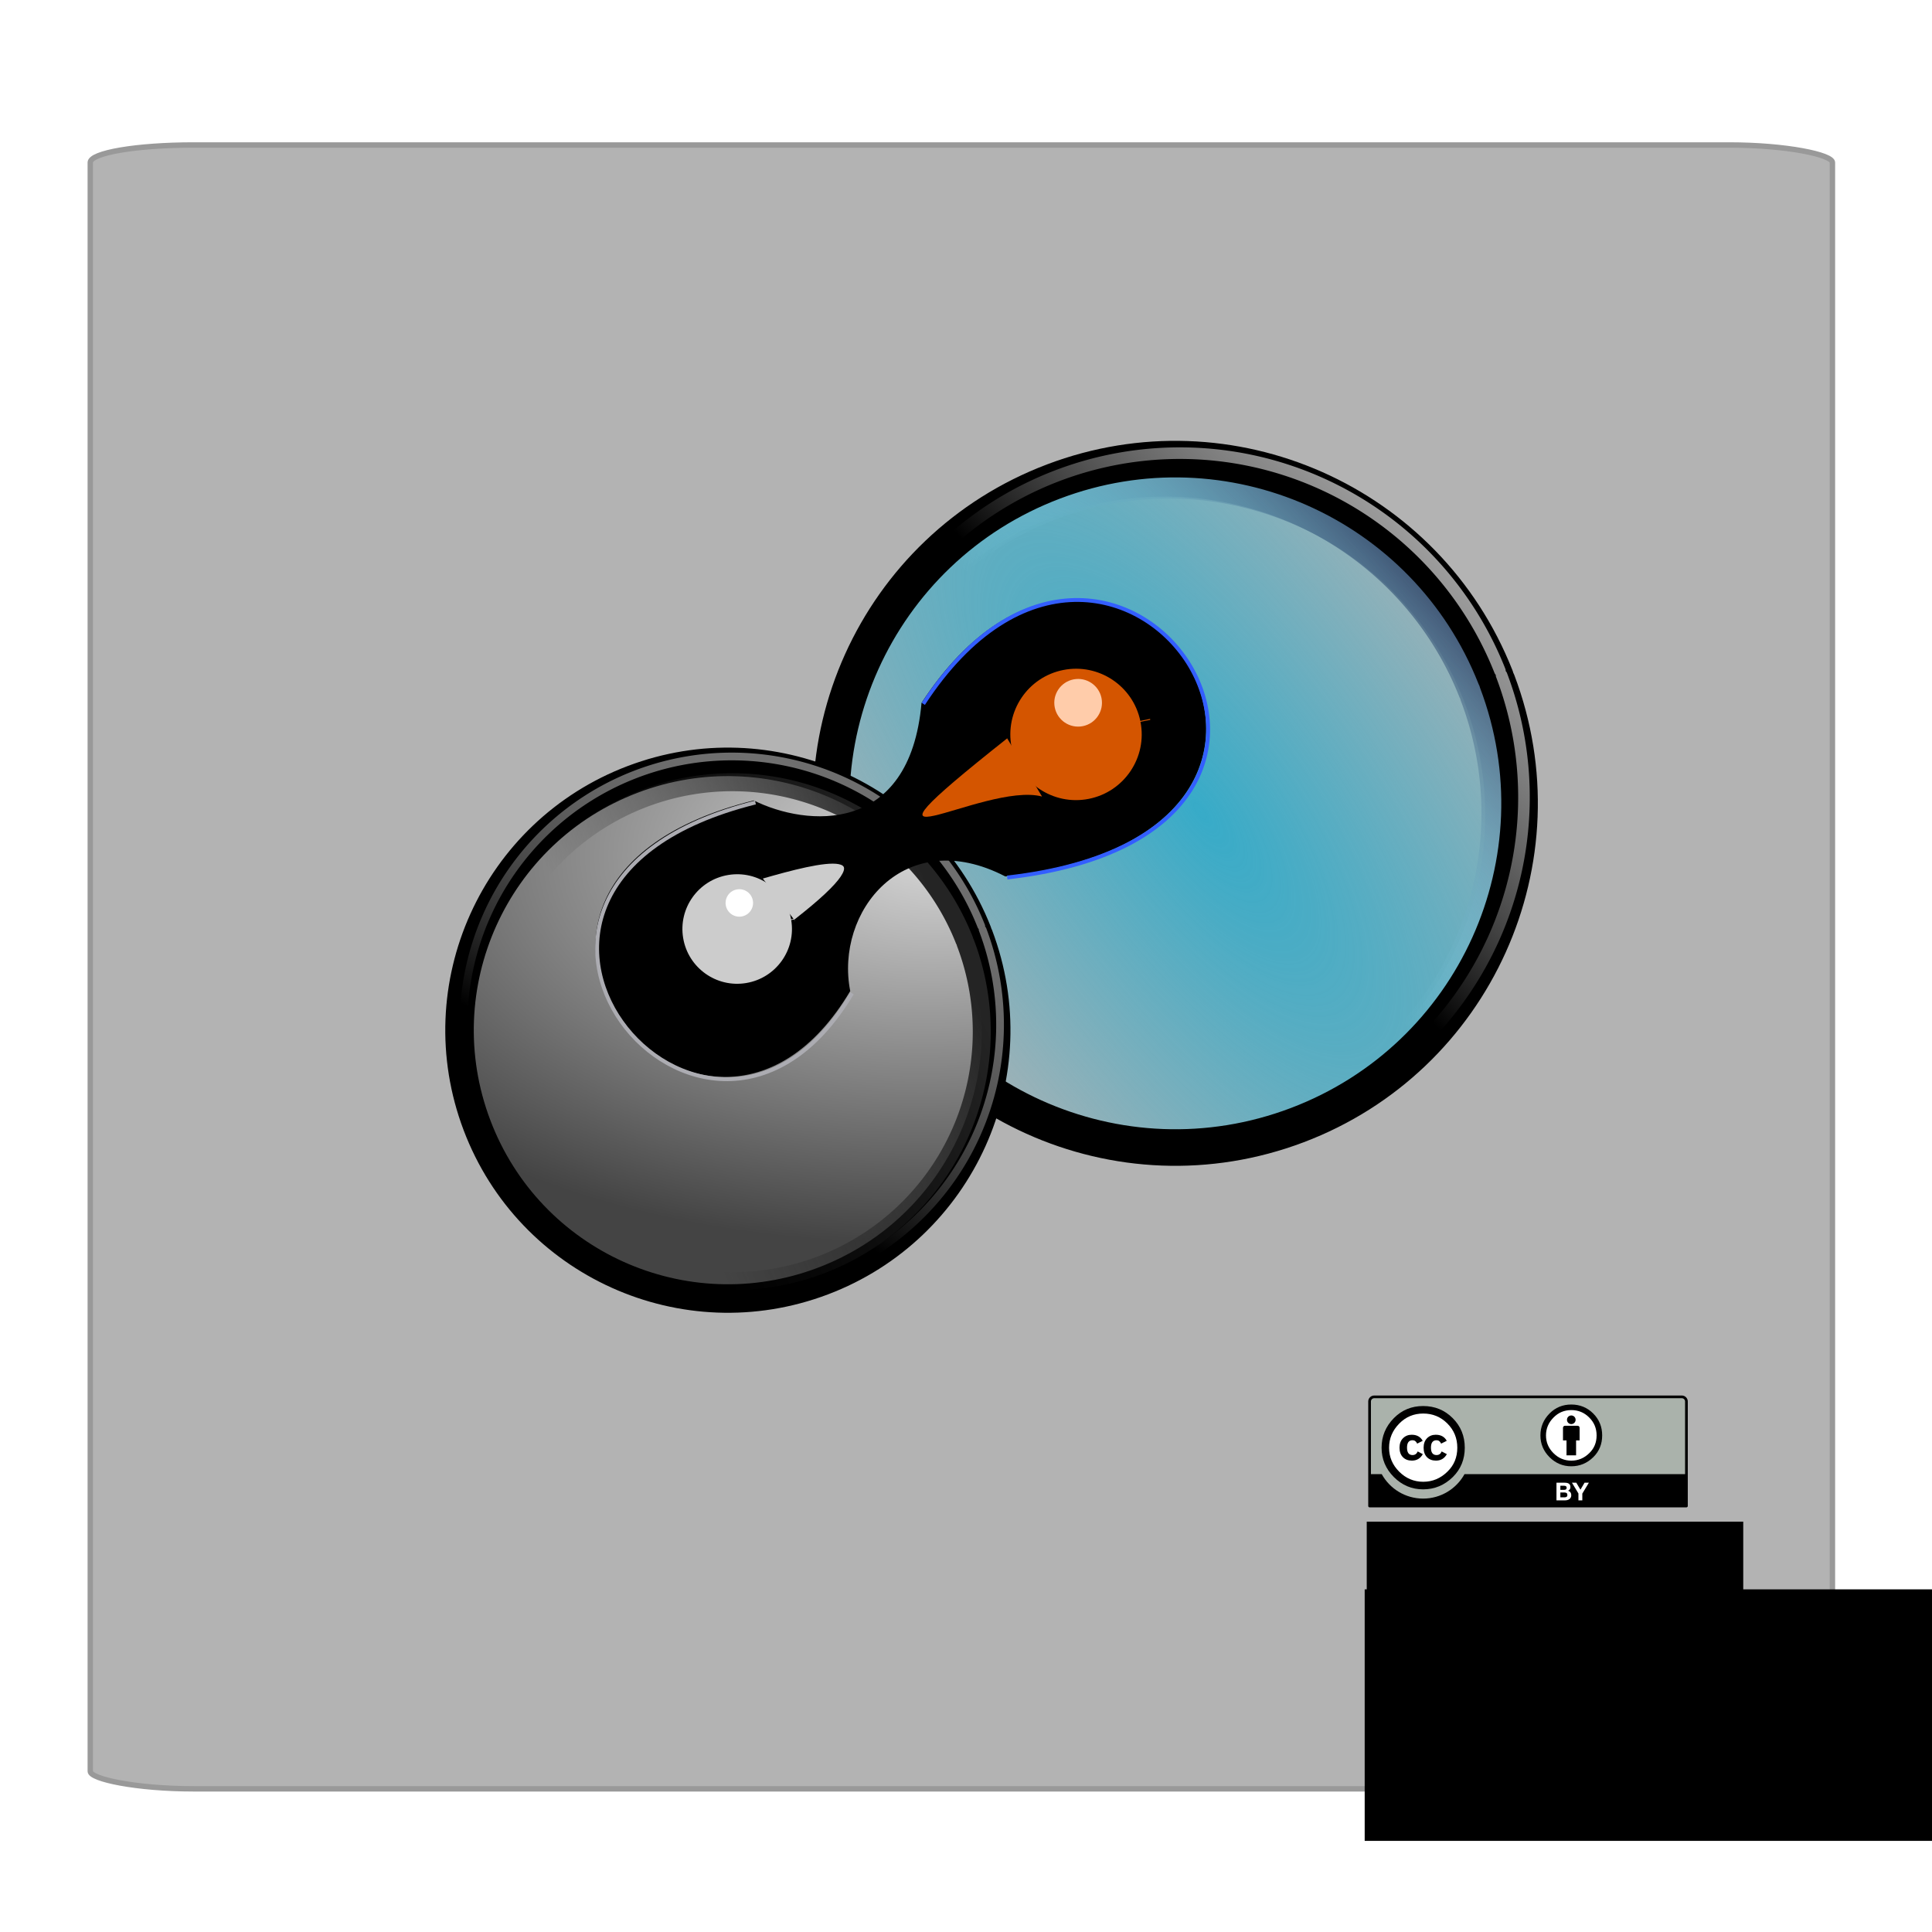 <?xml version="1.0" encoding="UTF-8" standalone="no"?>
<!-- Created with Inkscape (http://www.inkscape.org/) -->

<svg
   xmlns:dc="http://purl.org/dc/elements/1.1/"
   xmlns:cc="http://creativecommons.org/ns#"
   xmlns:rdf="http://www.w3.org/1999/02/22-rdf-syntax-ns#"
   xmlns:svg="http://www.w3.org/2000/svg"
   xmlns="http://www.w3.org/2000/svg"
   xmlns:xlink="http://www.w3.org/1999/xlink"
   xmlns:sodipodi="http://sodipodi.sourceforge.net/DTD/sodipodi-0.dtd"
   xmlns:inkscape="http://www.inkscape.org/namespaces/inkscape"
   width="500"
   height="500"
   id="svg2"
   version="1.1"
   inkscape:version="0.48.2 r9819"
   sodipodi:docname="soromid.svg"
   inkscape:export-filename="/home/brutkasten/Dokumente/naev/enigs_stuff_for_naev/logos/soromidsharp.png"
   inkscape:export-xdpi="90"
   inkscape:export-ydpi="90">
  <title
     id="title4667">soromid logo</title>
  <defs
     id="defs4">
    <linearGradient
       id="linearGradient4534">
      <stop
         id="stop4536"
         offset="0"
         style="stop-color:#242424;stop-opacity:1;" />
      <stop
         id="stop4538"
         offset="1"
         style="stop-color:#191919;stop-opacity:0;" />
    </linearGradient>
    <linearGradient
       id="linearGradient10082">
      <stop
         style="stop-color:#ababab;stop-opacity:0.999;"
         offset="0"
         id="stop10084" />
      <stop
         style="stop-color:#ffffff;stop-opacity:0;"
         offset="1"
         id="stop10086" />
    </linearGradient>
    <linearGradient
       id="linearGradient10041">
      <stop
         style="stop-color:#6c6c6c;stop-opacity:1;"
         offset="0"
         id="stop10044" />
      <stop
         style="stop-color:#ffffff;stop-opacity:0;"
         offset="1"
         id="stop10046" />
    </linearGradient>
    <linearGradient
       id="linearGradient9993">
      <stop
         style="stop-color:#dddee0;stop-opacity:1;"
         offset="0"
         id="stop9995" />
      <stop
         style="stop-color:#75739c;stop-opacity:1"
         offset="1"
         id="stop9997" />
    </linearGradient>
    <linearGradient
       id="linearGradient8001">
      <stop
         style="stop-color:#37abc8;stop-opacity:1;"
         offset="0"
         id="stop8003" />
      <stop
         style="stop-color:#37abc8;stop-opacity:0;"
         offset="1"
         id="stop8005" />
    </linearGradient>
    <filter
       id="filter3160"
       y="-0.15"
       height="1.3"
       x="-0.15"
       width="1.3"
       inkscape:menu-tooltip="Aquarelle paper effect which can be used for pictures as for objects"
       inkscape:menu="Textures"
       inkscape:label="Rough paper"
       color-interpolation-filters="sRGB">
      <feTurbulence
         id="feTurbulence3162"
         type="fractalNoise"
         baseFrequency="0.04"
         numOctaves="5"
         seed="0"
         result="result4" />
      <feDisplacementMap
         id="feDisplacementMap3164"
         in2="result4"
         in="SourceGraphic"
         yChannelSelector="G"
         xChannelSelector="R"
         scale="10"
         result="result3" />
      <feDiffuseLighting
         id="feDiffuseLighting3166"
         lighting-color="rgb(233,230,215)"
         diffuseConstant="1"
         surfaceScale="2"
         result="result1"
         in="result4">
        <feDistantLight
           id="feDistantLight3168"
           azimuth="235"
           elevation="40" />
      </feDiffuseLighting>
      <feComposite
         id="feComposite3170"
         in2="result1"
         operator="in"
         in="result3"
         result="result2" />
      <feComposite
         id="feComposite3172"
         in2="result1"
         result="result5"
         operator="arithmetic"
         k1="1.7" />
      <feBlend
         id="feBlend3174"
         in2="result3"
         in="result5"
         mode="normal" />
    </filter>
    <filter
       id="filter3178"
       inkscape:label="Air spray"
       inkscape:menu="Scatter"
       inkscape:menu-tooltip="Convert to small scattered particles with some thickness"
       width="2"
       height="2"
       y="-0.5"
       x="-0.5"
       color-interpolation-filters="sRGB">
      <feGaussianBlur
         id="feGaussianBlur3180"
         stdDeviation="0.01"
         result="result1" />
      <feBlend
         id="feBlend3182"
         in2="result1"
         result="fbSourceGraphic"
         mode="multiply" />
      <feTurbulence
         id="feTurbulence3184"
         baseFrequency="0.8"
         type="fractalNoise"
         seed="0"
         numOctaves="3"
         result="result3" />
      <feDisplacementMap
         id="feDisplacementMap3186"
         in2="result3"
         in="fbSourceGraphic"
         xChannelSelector="R"
         yChannelSelector="G"
         scale="50"
         result="result2" />
      <feMorphology
         id="feMorphology3188"
         radius="1"
         operator="dilate"
         result="result4" />
      <feBlend
         id="feBlend3190"
         in2="result2"
         mode="screen" />
    </filter>
    <filter
       id="filter3178-6"
       inkscape:label="Air spray"
       inkscape:menu="Scatter"
       inkscape:menu-tooltip="Convert to small scattered particles with some thickness"
       width="2"
       height="2"
       y="-0.5"
       x="-0.5"
       color-interpolation-filters="sRGB">
      <feGaussianBlur
         id="feGaussianBlur3180-1"
         stdDeviation="0.01"
         result="result1" />
      <feBlend
         id="feBlend3182-8"
         in2="result1"
         result="fbSourceGraphic"
         mode="multiply" />
      <feTurbulence
         id="feTurbulence3184-1"
         baseFrequency="0.8"
         type="fractalNoise"
         seed="0"
         numOctaves="3"
         result="result3" />
      <feDisplacementMap
         id="feDisplacementMap3186-8"
         in2="result3"
         in="fbSourceGraphic"
         xChannelSelector="R"
         yChannelSelector="G"
         scale="50"
         result="result2" />
      <feMorphology
         id="feMorphology3188-9"
         radius="1"
         operator="dilate"
         result="result4" />
      <feBlend
         id="feBlend3190-2"
         in2="result2"
         mode="screen" />
    </filter>
    <filter
       id="filter3178-2"
       inkscape:label="Air spray"
       inkscape:menu="Scatter"
       inkscape:menu-tooltip="Convert to small scattered particles with some thickness"
       width="2"
       height="2"
       y="-0.5"
       x="-0.5"
       color-interpolation-filters="sRGB">
      <feGaussianBlur
         id="feGaussianBlur3180-5"
         stdDeviation="0.01"
         result="result1" />
      <feBlend
         id="feBlend3182-9"
         in2="result1"
         result="fbSourceGraphic"
         mode="multiply" />
      <feTurbulence
         id="feTurbulence3184-2"
         baseFrequency="0.8"
         type="fractalNoise"
         seed="0"
         numOctaves="3"
         result="result3" />
      <feDisplacementMap
         id="feDisplacementMap3186-6"
         in2="result3"
         in="fbSourceGraphic"
         xChannelSelector="R"
         yChannelSelector="G"
         scale="50"
         result="result2" />
      <feMorphology
         id="feMorphology3188-0"
         radius="1"
         operator="dilate"
         result="result4" />
      <feBlend
         id="feBlend3190-3"
         in2="result2"
         mode="screen" />
    </filter>
    <filter
       id="filter3178-60"
       inkscape:label="Air spray"
       inkscape:menu="Scatter"
       inkscape:menu-tooltip="Convert to small scattered particles with some thickness"
       width="2"
       height="2"
       y="-0.5"
       x="-0.5"
       color-interpolation-filters="sRGB">
      <feGaussianBlur
         id="feGaussianBlur3180-50"
         stdDeviation="0.01"
         result="result1" />
      <feBlend
         id="feBlend3182-2"
         in2="result1"
         result="fbSourceGraphic"
         mode="multiply" />
      <feTurbulence
         id="feTurbulence3184-3"
         baseFrequency="0.8"
         type="fractalNoise"
         seed="0"
         numOctaves="3"
         result="result3" />
      <feDisplacementMap
         id="feDisplacementMap3186-5"
         in2="result3"
         in="fbSourceGraphic"
         xChannelSelector="R"
         yChannelSelector="G"
         scale="50"
         result="result2" />
      <feMorphology
         id="feMorphology3188-7"
         radius="1"
         operator="dilate"
         result="result4" />
      <feBlend
         id="feBlend3190-35"
         in2="result2"
         mode="screen" />
    </filter>
    <filter
       id="filter3178-60-7"
       inkscape:label="Air spray"
       inkscape:menu="Scatter"
       inkscape:menu-tooltip="Convert to small scattered particles with some thickness"
       width="2"
       height="2"
       y="-0.5"
       x="-0.5"
       color-interpolation-filters="sRGB">
      <feGaussianBlur
         id="feGaussianBlur3180-50-9"
         stdDeviation="0.01"
         result="result1" />
      <feBlend
         id="feBlend3182-2-1"
         in2="result1"
         result="fbSourceGraphic"
         mode="multiply" />
      <feTurbulence
         id="feTurbulence3184-3-6"
         baseFrequency="0.8"
         type="fractalNoise"
         seed="0"
         numOctaves="3"
         result="result3" />
      <feDisplacementMap
         id="feDisplacementMap3186-5-7"
         in2="result3"
         in="fbSourceGraphic"
         xChannelSelector="R"
         yChannelSelector="G"
         scale="50"
         result="result2" />
      <feMorphology
         id="feMorphology3188-7-9"
         radius="1"
         operator="dilate"
         result="result4" />
      <feBlend
         id="feBlend3190-35-1"
         in2="result2"
         mode="screen" />
    </filter>
    <filter
       id="filter3178-60-7-0"
       inkscape:label="Air spray"
       inkscape:menu="Scatter"
       inkscape:menu-tooltip="Convert to small scattered particles with some thickness"
       width="2"
       height="2"
       y="-0.5"
       x="-0.5"
       color-interpolation-filters="sRGB">
      <feGaussianBlur
         id="feGaussianBlur3180-50-9-7"
         stdDeviation="0.01"
         result="result1" />
      <feBlend
         id="feBlend3182-2-1-9"
         in2="result1"
         result="fbSourceGraphic"
         mode="multiply" />
      <feTurbulence
         id="feTurbulence3184-3-6-7"
         baseFrequency="0.8"
         type="fractalNoise"
         seed="0"
         numOctaves="3"
         result="result3" />
      <feDisplacementMap
         id="feDisplacementMap3186-5-7-6"
         in2="result3"
         in="fbSourceGraphic"
         xChannelSelector="R"
         yChannelSelector="G"
         scale="50"
         result="result2" />
      <feMorphology
         id="feMorphology3188-7-9-4"
         radius="1"
         operator="dilate"
         result="result4" />
      <feBlend
         id="feBlend3190-35-1-7"
         in2="result2"
         mode="screen" />
    </filter>
    <inkscape:perspective
       sodipodi:type="inkscape:persp3d"
       inkscape:vp_x="0 : 0.5 : 1"
       inkscape:vp_y="0 : 1000 : 0"
       inkscape:vp_z="1 : 0.5 : 1"
       inkscape:persp3d-origin="0.5 : 0.33333333 : 1"
       id="perspective8936" />
    <radialGradient
       r="35.175"
       fy="597.618"
       fx="-1847.802"
       cy="597.618"
       cx="-1847.802"
       gradientTransform="matrix(1.028,-5.493,2.414,0.452,-1391.405,-9821.753)"
       gradientUnits="userSpaceOnUse"
       id="radialGradient10871"
       xlink:href="#linearGradient10039"
       inkscape:collect="always" />
    <linearGradient
       y2="932.706"
       x2="-1662.808"
       y1="750.077"
       x1="-1578.846"
       gradientTransform="matrix(1,-0.007,0.007,1,1925.536,-346.476)"
       gradientUnits="userSpaceOnUse"
       id="linearGradient10869"
       xlink:href="#linearGradient6288"
       inkscape:collect="always" />
    <linearGradient
       y2="918.881"
       x2="-1664.673"
       y1="749.23"
       x1="-1588.09"
       gradientTransform="matrix(1,-0.007,0.007,1,1925.536,-346.476)"
       gradientUnits="userSpaceOnUse"
       id="linearGradient10867"
       xlink:href="#linearGradient6288"
       inkscape:collect="always" />
    <linearGradient
       y2="706.118"
       x2="172.061"
       y1="492.167"
       x1="522.185"
       gradientTransform="translate(-59.107,36.018)"
       gradientUnits="userSpaceOnUse"
       id="linearGradient10865"
       xlink:href="#linearGradient6288"
       inkscape:collect="always" />
    <linearGradient
       y2="932.706"
       x2="-1662.808"
       y1="750.077"
       x1="-1578.846"
       gradientTransform="matrix(1,-7.4244406e-3,7.4244406e-3,1,1984.643,-382.495)"
       gradientUnits="userSpaceOnUse"
       id="linearGradient74190"
       xlink:href="#linearGradient6288"
       inkscape:collect="always" />
    <linearGradient
       y2="918.881"
       x2="-1664.673"
       y1="749.23"
       x1="-1588.09"
       gradientTransform="matrix(1,-7.4244406e-3,7.4244406e-3,1,1984.643,-382.495)"
       gradientUnits="userSpaceOnUse"
       id="linearGradient74188"
       xlink:href="#linearGradient6288"
       inkscape:collect="always" />
    <linearGradient
       y2="510.249"
       x2="221.559"
       y1="492.167"
       x1="522.185"
       gradientUnits="userSpaceOnUse"
       id="linearGradient74186"
       xlink:href="#linearGradient6288"
       inkscape:collect="always" />
    <linearGradient
       y2="932.706"
       x2="-1662.808"
       y1="750.077"
       x1="-1578.846"
       gradientTransform="matrix(1,-7.4244406e-3,7.4244406e-3,1,1984.643,-382.495)"
       gradientUnits="userSpaceOnUse"
       id="linearGradient74142"
       xlink:href="#linearGradient6288"
       inkscape:collect="always" />
    <linearGradient
       y2="918.881"
       x2="-1664.673"
       y1="749.23"
       x1="-1588.09"
       gradientTransform="matrix(1,-7.4244406e-3,7.4244406e-3,1,1984.643,-382.495)"
       gradientUnits="userSpaceOnUse"
       id="linearGradient74140"
       xlink:href="#linearGradient6288"
       inkscape:collect="always" />
    <linearGradient
       y2="510.249"
       x2="221.559"
       y1="492.167"
       x1="522.185"
       gradientUnits="userSpaceOnUse"
       id="linearGradient74138"
       xlink:href="#linearGradient6288"
       inkscape:collect="always" />
    <linearGradient
       y2="932.706"
       x2="-1662.808"
       y1="750.077"
       x1="-1578.846"
       gradientTransform="matrix(1,-7.4244406e-3,7.4244406e-3,1,1984.643,-382.495)"
       gradientUnits="userSpaceOnUse"
       id="linearGradient74092"
       xlink:href="#linearGradient6288"
       inkscape:collect="always" />
    <linearGradient
       y2="918.881"
       x2="-1664.673"
       y1="749.23"
       x1="-1588.09"
       gradientTransform="matrix(1,-7.4244406e-3,7.4244406e-3,1,1984.643,-382.495)"
       gradientUnits="userSpaceOnUse"
       id="linearGradient74090"
       xlink:href="#linearGradient6288"
       inkscape:collect="always" />
    <linearGradient
       y2="510.249"
       x2="221.559"
       y1="492.167"
       x1="522.185"
       gradientUnits="userSpaceOnUse"
       id="linearGradient74088"
       xlink:href="#linearGradient6288"
       inkscape:collect="always" />
    <linearGradient
       y2="510.249"
       x2="221.559"
       y1="492.167"
       x1="522.185"
       gradientUnits="userSpaceOnUse"
       id="linearGradient4353"
       xlink:href="#linearGradient6288"
       inkscape:collect="always" />
    <linearGradient
       y2="918.881"
       x2="-1664.673"
       y1="749.23"
       x1="-1588.09"
       gradientTransform="matrix(1,-7.4244406e-3,7.4244406e-3,1,1984.643,-382.495)"
       gradientUnits="userSpaceOnUse"
       id="linearGradient4297"
       xlink:href="#linearGradient6288"
       inkscape:collect="always" />
    <linearGradient
       y2="932.706"
       x2="-1662.808"
       y1="750.077"
       x1="-1578.846"
       gradientTransform="matrix(1,-7.4244406e-3,7.4244406e-3,1,1984.643,-382.495)"
       gradientUnits="userSpaceOnUse"
       id="linearGradient4294"
       xlink:href="#linearGradient6288"
       inkscape:collect="always" />
    <inkscape:perspective
       sodipodi:type="inkscape:persp3d"
       inkscape:vp_x="0 : 526.18109 : 1"
       inkscape:vp_y="0 : 1000 : 0"
       inkscape:vp_z="744.09448 : 526.18109 : 1"
       inkscape:persp3d-origin="372.04724 : 350.78739 : 1"
       id="perspective22068" />
    <inkscape:perspective
       id="perspective38983"
       inkscape:persp3d-origin="60 : 14 : 1"
       inkscape:vp_z="120 : 21 : 1"
       inkscape:vp_y="0 : 1000 : 0"
       inkscape:vp_x="0 : 21 : 1"
       sodipodi:type="inkscape:persp3d" />
    <inkscape:perspective
       sodipodi:type="inkscape:persp3d"
       inkscape:vp_x="0 : 21 : 1"
       inkscape:vp_y="0 : 1000 : 0"
       inkscape:vp_z="120 : 21 : 1"
       inkscape:persp3d-origin="60 : 14 : 1"
       id="perspective2457" />
    <inkscape:perspective
       id="perspective20640"
       inkscape:persp3d-origin="372.04724 : 350.78739 : 1"
       inkscape:vp_z="744.09448 : 526.18109 : 1"
       inkscape:vp_y="0 : 1000 : 0"
       inkscape:vp_x="0 : 526.18109 : 1"
       sodipodi:type="inkscape:persp3d" />
    <linearGradient
       y2="918.881"
       x2="-1664.673"
       y1="749.23"
       x1="-1588.09"
       gradientTransform="translate(-2428.467,-608.901)"
       gradientUnits="userSpaceOnUse"
       id="linearGradient6768"
       xlink:href="#linearGradient6288"
       inkscape:collect="always" />
    <linearGradient
       id="linearGradient6288">
      <stop
         style="stop-color:#d9d9d9;stop-opacity:1;"
         offset="0"
         id="stop6298" />
      <stop
         id="stop6292"
         offset="1"
         style="stop-color:#444444;stop-opacity:1;" />
    </linearGradient>
    <linearGradient
       y2="932.706"
       x2="-1662.808"
       y1="750.077"
       x1="-1578.846"
       gradientTransform="translate(-2428.467,-608.901)"
       gradientUnits="userSpaceOnUse"
       id="linearGradient6770"
       xlink:href="#linearGradient6288"
       inkscape:collect="always" />
    <linearGradient
       id="linearGradient10039">
      <stop
         id="stop10041"
         offset="0"
         style="stop-color:#ffffff;stop-opacity:1;" />
      <stop
         id="stop10043"
         offset="1"
         style="stop-color:#000000;stop-opacity:0;" />
    </linearGradient>
    <linearGradient
       id="linearGradient10889">
      <stop
         id="stop10891"
         offset="0"
         style="stop-color:#fff3f3;stop-opacity:1;" />
      <stop
         id="stop10893"
         offset="1"
         style="stop-color:#000000;stop-opacity:1;" />
    </linearGradient>
    <inkscape:perspective
       sodipodi:type="inkscape:persp3d"
       inkscape:vp_x="0 : 0.5 : 1"
       inkscape:vp_y="0 : 1000 : 0"
       inkscape:vp_z="1 : 0.5 : 1"
       inkscape:persp3d-origin="0.5 : 0.33333333 : 1"
       id="perspective8936-0" />
    <inkscape:perspective
       sodipodi:type="inkscape:persp3d"
       inkscape:vp_x="0 : 526.18109 : 1"
       inkscape:vp_y="0 : 1000 : 0"
       inkscape:vp_z="744.09448 : 526.18109 : 1"
       inkscape:persp3d-origin="372.04724 : 350.78739 : 1"
       id="perspective22068-8" />
    <inkscape:perspective
       id="perspective38983-8"
       inkscape:persp3d-origin="60 : 14 : 1"
       inkscape:vp_z="120 : 21 : 1"
       inkscape:vp_y="0 : 1000 : 0"
       inkscape:vp_x="0 : 21 : 1"
       sodipodi:type="inkscape:persp3d" />
    <inkscape:perspective
       sodipodi:type="inkscape:persp3d"
       inkscape:vp_x="0 : 21 : 1"
       inkscape:vp_y="0 : 1000 : 0"
       inkscape:vp_z="120 : 21 : 1"
       inkscape:persp3d-origin="60 : 14 : 1"
       id="perspective2457-3" />
    <inkscape:perspective
       id="perspective20640-4"
       inkscape:persp3d-origin="372.04724 : 350.78739 : 1"
       inkscape:vp_z="744.09448 : 526.18109 : 1"
       inkscape:vp_y="0 : 1000 : 0"
       inkscape:vp_x="0 : 526.18109 : 1"
       sodipodi:type="inkscape:persp3d" />
    <inkscape:path-effect
       fuse_tolerance="0"
       vertical_pattern="false"
       prop_units="false"
       tang_offset="0"
       normal_offset="0"
       spacing="0"
       scale_y_rel="false"
       copytype="single_stretched"
       pattern="M 0,0 1,0"
       is_visible="true"
       prop_scale="1"
       id="path-effect4215"
       effect="skeletal" />
    <inkscape:path-effect
       fuse_tolerance="0"
       vertical_pattern="false"
       prop_units="false"
       tang_offset="0"
       normal_offset="0"
       spacing="0"
       scale_y_rel="false"
       copytype="single_stretched"
       pattern="M 0,0 1,0"
       is_visible="true"
       prop_scale="1"
       id="path-effect6159"
       effect="skeletal" />
    <inkscape:path-effect
       fuse_tolerance="0"
       vertical_pattern="false"
       prop_units="false"
       tang_offset="0"
       normal_offset="0"
       spacing="0"
       scale_y_rel="false"
       copytype="single_stretched"
       pattern="M 0,0 1,0"
       is_visible="true"
       prop_scale="1"
       id="path-effect6161"
       effect="skeletal" />
    <inkscape:path-effect
       fuse_tolerance="0"
       vertical_pattern="false"
       prop_units="false"
       tang_offset="0"
       normal_offset="0"
       spacing="0"
       scale_y_rel="false"
       copytype="single_stretched"
       pattern="M 0,0 1,0"
       is_visible="true"
       prop_scale="1"
       id="path-effect6163"
       effect="skeletal" />
    <inkscape:path-effect
       fuse_tolerance="0"
       vertical_pattern="false"
       prop_units="false"
       tang_offset="0"
       normal_offset="0"
       spacing="0"
       scale_y_rel="false"
       copytype="single_stretched"
       pattern="M 0,0 1,0"
       is_visible="true"
       prop_scale="1"
       id="path-effect6165"
       effect="skeletal" />
    <inkscape:path-effect
       fuse_tolerance="0"
       vertical_pattern="false"
       prop_units="false"
       tang_offset="0"
       normal_offset="0"
       spacing="0"
       scale_y_rel="false"
       copytype="single_stretched"
       pattern="M 0,0 1,0"
       is_visible="true"
       prop_scale="1"
       id="path-effect6167"
       effect="skeletal" />
    <inkscape:path-effect
       fuse_tolerance="0"
       vertical_pattern="false"
       prop_units="false"
       tang_offset="0"
       normal_offset="0"
       spacing="0"
       scale_y_rel="false"
       copytype="single_stretched"
       pattern="M 0,0 1,0"
       is_visible="true"
       prop_scale="1"
       id="path-effect6169"
       effect="skeletal" />
    <inkscape:path-effect
       fuse_tolerance="0"
       vertical_pattern="false"
       prop_units="false"
       tang_offset="0"
       normal_offset="0"
       spacing="0"
       scale_y_rel="false"
       copytype="single_stretched"
       pattern="M 0,0 1,0"
       is_visible="true"
       prop_scale="1"
       id="path-effect6171"
       effect="skeletal" />
    <inkscape:path-effect
       fuse_tolerance="0"
       vertical_pattern="false"
       prop_units="false"
       tang_offset="0"
       normal_offset="0"
       spacing="0"
       scale_y_rel="false"
       copytype="single_stretched"
       pattern="M 0,0 1,0"
       is_visible="true"
       prop_scale="1"
       id="path-effect6173"
       effect="skeletal" />
    <inkscape:path-effect
       fuse_tolerance="0"
       vertical_pattern="false"
       prop_units="false"
       tang_offset="0"
       normal_offset="0"
       spacing="0"
       scale_y_rel="false"
       copytype="single_stretched"
       pattern="M 0,0 1,0"
       is_visible="true"
       prop_scale="1"
       id="path-effect6175"
       effect="skeletal" />
    <inkscape:path-effect
       fuse_tolerance="0"
       vertical_pattern="false"
       prop_units="false"
       tang_offset="0"
       normal_offset="0"
       spacing="0"
       scale_y_rel="false"
       copytype="single_stretched"
       pattern="M 0,0 1,0"
       is_visible="true"
       prop_scale="1"
       id="path-effect6185"
       effect="skeletal" />
    <inkscape:path-effect
       fuse_tolerance="0"
       vertical_pattern="false"
       prop_units="false"
       tang_offset="0"
       normal_offset="0"
       spacing="0"
       scale_y_rel="false"
       copytype="single_stretched"
       pattern="M 0,0 1,0"
       is_visible="true"
       prop_scale="1"
       id="path-effect6187"
       effect="skeletal" />
    <inkscape:path-effect
       fuse_tolerance="0"
       vertical_pattern="false"
       prop_units="false"
       tang_offset="0"
       normal_offset="0"
       spacing="0"
       scale_y_rel="false"
       copytype="single_stretched"
       pattern="M 0,0 1,0"
       is_visible="true"
       prop_scale="1"
       id="path-effect6189"
       effect="skeletal" />
    <inkscape:path-effect
       fuse_tolerance="0"
       vertical_pattern="false"
       prop_units="false"
       tang_offset="0"
       normal_offset="0"
       spacing="0"
       scale_y_rel="false"
       copytype="single_stretched"
       pattern="M 0,0 1,0"
       is_visible="true"
       prop_scale="1"
       id="path-effect6191"
       effect="skeletal" />
    <inkscape:path-effect
       fuse_tolerance="0"
       vertical_pattern="false"
       prop_units="false"
       tang_offset="0"
       normal_offset="0"
       spacing="0"
       scale_y_rel="false"
       copytype="single_stretched"
       pattern="M 0,0 1,0"
       is_visible="true"
       prop_scale="1"
       id="path-effect6193"
       effect="skeletal" />
    <inkscape:path-effect
       fuse_tolerance="0"
       vertical_pattern="false"
       prop_units="false"
       tang_offset="0"
       normal_offset="0"
       spacing="0"
       scale_y_rel="false"
       copytype="single_stretched"
       pattern="M 0,0 1,0"
       is_visible="true"
       prop_scale="1"
       id="path-effect6195"
       effect="skeletal" />
    <inkscape:path-effect
       fuse_tolerance="0"
       vertical_pattern="false"
       prop_units="false"
       tang_offset="0"
       normal_offset="0"
       spacing="0"
       scale_y_rel="false"
       copytype="single_stretched"
       pattern="M 0,0 1,0"
       is_visible="true"
       prop_scale="1"
       id="path-effect6197"
       effect="skeletal" />
    <inkscape:path-effect
       fuse_tolerance="0"
       vertical_pattern="false"
       prop_units="false"
       tang_offset="0"
       normal_offset="0"
       spacing="0"
       scale_y_rel="false"
       copytype="single_stretched"
       pattern="M 0,0 1,0"
       is_visible="true"
       prop_scale="1"
       id="path-effect6199"
       effect="skeletal" />
    <inkscape:path-effect
       fuse_tolerance="0"
       vertical_pattern="false"
       prop_units="false"
       tang_offset="0"
       normal_offset="0"
       spacing="0"
       scale_y_rel="false"
       copytype="single_stretched"
       pattern="M 0,0 1,0"
       is_visible="true"
       prop_scale="1"
       id="path-effect6201"
       effect="skeletal" />
    <inkscape:path-effect
       fuse_tolerance="0"
       vertical_pattern="false"
       prop_units="false"
       tang_offset="0"
       normal_offset="0"
       spacing="0"
       scale_y_rel="false"
       copytype="single_stretched"
       pattern="M 0,0 1,0"
       is_visible="true"
       prop_scale="1"
       id="path-effect6205"
       effect="skeletal" />
    <inkscape:path-effect
       fuse_tolerance="0"
       vertical_pattern="false"
       prop_units="false"
       tang_offset="0"
       normal_offset="0"
       spacing="0"
       scale_y_rel="false"
       copytype="single_stretched"
       pattern="M 0,0 1,0"
       is_visible="true"
       prop_scale="1"
       id="path-effect6211"
       effect="skeletal" />
    <linearGradient
       id="linearGradient6288-3">
      <stop
         style="stop-color:#d9d9d9;stop-opacity:1;"
         offset="0"
         id="stop6298-3" />
      <stop
         id="stop6292-6"
         offset="1"
         style="stop-color:#444444;stop-opacity:1;" />
    </linearGradient>
    <linearGradient
       id="linearGradient6625">
      <stop
         style="stop-color:#d9d9d9;stop-opacity:1;"
         offset="0"
         id="stop6627" />
      <stop
         id="stop6629"
         offset="1"
         style="stop-color:#444444;stop-opacity:1;" />
    </linearGradient>
    <linearGradient
       id="linearGradient6632">
      <stop
         style="stop-color:#d9d9d9;stop-opacity:1;"
         offset="0"
         id="stop6634" />
      <stop
         id="stop6636"
         offset="1"
         style="stop-color:#444444;stop-opacity:1;" />
    </linearGradient>
    <linearGradient
       id="linearGradient10039-0">
      <stop
         id="stop10041-4"
         offset="0"
         style="stop-color:#777f94;stop-opacity:1;" />
      <stop
         id="stop10043-4"
         offset="1"
         style="stop-color:#000000;stop-opacity:0;" />
    </linearGradient>
    <filter
       color-interpolation-filters="sRGB"
       inkscape:collect="always"
       id="filter7717-9"
       x="-0.098"
       width="1.195"
       y="-0.124"
       height="1.248">
      <feGaussianBlur
         inkscape:collect="always"
         stdDeviation="0.939"
         id="feGaussianBlur7719-9" />
    </filter>
    <filter
       color-interpolation-filters="sRGB"
       inkscape:collect="always"
       id="filter7721-9">
      <feGaussianBlur
         inkscape:collect="always"
         stdDeviation="0.209"
         id="feGaussianBlur7723-6" />
    </filter>
    <filter
       color-interpolation-filters="sRGB"
       inkscape:collect="always"
       id="filter7729-4"
       x="-0.116"
       width="1.231"
       y="-0.128"
       height="1.256">
      <feGaussianBlur
         inkscape:collect="always"
         stdDeviation="0.939"
         id="feGaussianBlur7731-9" />
    </filter>
    <filter
       color-interpolation-filters="sRGB"
       inkscape:collect="always"
       id="filter7725-1">
      <feGaussianBlur
         inkscape:collect="always"
         stdDeviation="0.211"
         id="feGaussianBlur7727-2" />
    </filter>
    <filter
       color-interpolation-filters="sRGB"
       inkscape:collect="always"
       id="filter7761-2">
      <feGaussianBlur
         inkscape:collect="always"
         stdDeviation="4.131"
         id="feGaussianBlur7763-6" />
    </filter>
    <filter
       color-interpolation-filters="sRGB"
       inkscape:collect="always"
       id="filter7653-6">
      <feGaussianBlur
         inkscape:collect="always"
         stdDeviation="1.74"
         id="feGaussianBlur7655-5" />
    </filter>
    <filter
       color-interpolation-filters="sRGB"
       inkscape:collect="always"
       id="filter7649-0">
      <feGaussianBlur
         inkscape:collect="always"
         stdDeviation="1.74"
         id="feGaussianBlur7651-9" />
    </filter>
    <radialGradient
       inkscape:collect="always"
       xlink:href="#linearGradient6625"
       id="radialGradient7991"
       cx="-186.974"
       cy="114.348"
       fx="-186.974"
       fy="114.348"
       r="51.353"
       gradientTransform="matrix(1,0,0,1,0,7.5228436e-4)"
       gradientUnits="userSpaceOnUse" />
    <radialGradient
       inkscape:collect="always"
       xlink:href="#linearGradient8001"
       id="radialGradient8007"
       cx="-195.615"
       cy="135.79"
       fx="-195.615"
       fy="135.79"
       r="51.353"
       gradientTransform="matrix(0.726,-0.528,1.399,1.922,-243.591,-228.547)"
       gradientUnits="userSpaceOnUse" />
    <filter
       inkscape:collect="always"
       id="filter9538"
       x="-0.653"
       width="2.305"
       y="-0.653"
       height="2.305">
      <feGaussianBlur
         inkscape:collect="always"
         stdDeviation="2.064"
         id="feGaussianBlur9540" />
    </filter>
    <filter
       inkscape:collect="always"
       id="filter9606"
       x="-0.914"
       width="2.827"
       y="-0.914"
       height="2.827">
      <feGaussianBlur
         inkscape:collect="always"
         stdDeviation="2.89"
         id="feGaussianBlur9608" />
    </filter>
    <filter
       color-interpolation-filters="sRGB"
       inkscape:collect="always"
       id="filter7725-0">
      <feGaussianBlur
         inkscape:collect="always"
         stdDeviation="0.211"
         id="feGaussianBlur7727-7" />
    </filter>
    <filter
       color-interpolation-filters="sRGB"
       inkscape:collect="always"
       id="filter7729-45"
       x="-0.116"
       width="1.231"
       y="-0.128"
       height="1.256">
      <feGaussianBlur
         inkscape:collect="always"
         stdDeviation="0.939"
         id="feGaussianBlur7731-6" />
    </filter>
    <filter
       color-interpolation-filters="sRGB"
       inkscape:collect="always"
       id="filter9606-3"
       x="-0.914"
       width="2.827"
       y="-0.914"
       height="2.827">
      <feGaussianBlur
         inkscape:collect="always"
         stdDeviation="2.89"
         id="feGaussianBlur9608-8" />
    </filter>
    <filter
       color-interpolation-filters="sRGB"
       inkscape:collect="always"
       id="filter7721-3">
      <feGaussianBlur
         inkscape:collect="always"
         stdDeviation="0.209"
         id="feGaussianBlur7723-8" />
    </filter>
    <filter
       color-interpolation-filters="sRGB"
       inkscape:collect="always"
       id="filter7717-7"
       x="-0.098"
       width="1.195"
       y="-0.124"
       height="1.248">
      <feGaussianBlur
         inkscape:collect="always"
         stdDeviation="0.939"
         id="feGaussianBlur7719-95" />
    </filter>
    <filter
       color-interpolation-filters="sRGB"
       inkscape:collect="always"
       id="filter9538-0"
       x="-0.653"
       width="2.305"
       y="-0.653"
       height="2.305">
      <feGaussianBlur
         inkscape:collect="always"
         stdDeviation="2.064"
         id="feGaussianBlur9540-6" />
    </filter>
    <filter
       color-interpolation-filters="sRGB"
       inkscape:collect="always"
       id="filter7761-0">
      <feGaussianBlur
         inkscape:collect="always"
         stdDeviation="4.131"
         id="feGaussianBlur7763-7" />
    </filter>
    <radialGradient
       inkscape:collect="always"
       xlink:href="#linearGradient8001-5"
       id="radialGradient8007-6"
       cx="-195.615"
       cy="135.79"
       fx="-195.615"
       fy="135.79"
       r="51.353"
       gradientTransform="matrix(0.726,-0.528,1.399,1.922,-243.591,-228.547)"
       gradientUnits="userSpaceOnUse" />
    <linearGradient
       id="linearGradient8001-5">
      <stop
         style="stop-color:#37abc8;stop-opacity:1;"
         offset="0"
         id="stop8003-3" />
      <stop
         style="stop-color:#37abc8;stop-opacity:0;"
         offset="1"
         id="stop8005-0" />
    </linearGradient>
    <filter
       color-interpolation-filters="sRGB"
       inkscape:collect="always"
       id="filter7649-2">
      <feGaussianBlur
         inkscape:collect="always"
         stdDeviation="1.74"
         id="feGaussianBlur7651-6" />
    </filter>
    <radialGradient
       inkscape:collect="always"
       xlink:href="#linearGradient6625-5"
       id="radialGradient7991-9"
       cx="-186.974"
       cy="114.348"
       fx="-186.974"
       fy="114.348"
       r="51.353"
       gradientTransform="matrix(1,0,0,1,0,7.5228436e-4)"
       gradientUnits="userSpaceOnUse" />
    <linearGradient
       id="linearGradient6625-5">
      <stop
         style="stop-color:#d9d9d9;stop-opacity:1;"
         offset="0"
         id="stop6627-7" />
      <stop
         id="stop6629-0"
         offset="1"
         style="stop-color:#444444;stop-opacity:1;" />
    </linearGradient>
    <filter
       color-interpolation-filters="sRGB"
       inkscape:collect="always"
       id="filter7653-4">
      <feGaussianBlur
         inkscape:collect="always"
         stdDeviation="1.74"
         id="feGaussianBlur7655-50" />
    </filter>
    <radialGradient
       r="51.353"
       fy="114.348"
       fx="-186.974"
       cy="114.348"
       cx="-186.974"
       gradientTransform="matrix(1,0,0,1,0,7.5228436e-4)"
       gradientUnits="userSpaceOnUse"
       id="radialGradient9674"
       xlink:href="#linearGradient6625-5"
       inkscape:collect="always" />
    <radialGradient
       inkscape:collect="always"
       xlink:href="#linearGradient6625"
       id="radialGradient9769"
       gradientUnits="userSpaceOnUse"
       gradientTransform="matrix(2.014,-0.087,0.049,1.146,184.04,-32.903)"
       cx="-176.757"
       cy="109.041"
       fx="-176.757"
       fy="109.041"
       r="51.353" />
    <radialGradient
       inkscape:collect="always"
       xlink:href="#linearGradient8001-3"
       id="radialGradient8007-8"
       cx="-195.615"
       cy="135.79"
       fx="-195.615"
       fy="135.79"
       r="51.353"
       gradientTransform="matrix(0.726,-0.528,1.399,1.922,-243.591,-228.547)"
       gradientUnits="userSpaceOnUse" />
    <linearGradient
       id="linearGradient8001-3">
      <stop
         style="stop-color:#37abc8;stop-opacity:1;"
         offset="0"
         id="stop8003-9" />
      <stop
         style="stop-color:#37abc8;stop-opacity:0;"
         offset="1"
         id="stop8005-09" />
    </linearGradient>
    <radialGradient
       inkscape:collect="always"
       xlink:href="#linearGradient6625-6"
       id="radialGradient9769-0"
       gradientUnits="userSpaceOnUse"
       gradientTransform="matrix(2.014,-0.087,0.049,1.146,184.04,-32.903)"
       cx="-176.757"
       cy="109.041"
       fx="-176.757"
       fy="109.041"
       r="51.353" />
    <linearGradient
       id="linearGradient6625-6">
      <stop
         style="stop-color:#d9d9d9;stop-opacity:1;"
         offset="0"
         id="stop6627-3" />
      <stop
         id="stop6629-7"
         offset="1"
         style="stop-color:#444444;stop-opacity:1;" />
    </linearGradient>
    <linearGradient
       inkscape:collect="always"
       xlink:href="#linearGradient10041"
       id="linearGradient10048"
       x1="-164.531"
       y1="102.9"
       x2="-196.812"
       y2="156.796"
       gradientUnits="userSpaceOnUse" />
    <filter
       inkscape:collect="always"
       id="filter10078">
      <feGaussianBlur
         inkscape:collect="always"
         stdDeviation="0.482"
         id="feGaussianBlur10080" />
    </filter>
    <linearGradient
       inkscape:collect="always"
       xlink:href="#linearGradient10082"
       id="linearGradient10088"
       x1="-164.404"
       y1="102.243"
       x2="-196.211"
       y2="133.234"
       gradientUnits="userSpaceOnUse" />
    <filter
       inkscape:collect="always"
       id="filter4119">
      <feGaussianBlur
         inkscape:collect="always"
         stdDeviation="0.11"
         id="feGaussianBlur4121" />
    </filter>
    <filter
       inkscape:collect="always"
       id="filter4123">
      <feGaussianBlur
         inkscape:collect="always"
         stdDeviation="0.489"
         id="feGaussianBlur4125" />
    </filter>
    <filter
       inkscape:collect="always"
       id="filter4127">
      <feGaussianBlur
         inkscape:collect="always"
         stdDeviation="0.411"
         id="feGaussianBlur4129" />
    </filter>
    <filter
       inkscape:collect="always"
       id="filter4131">
      <feGaussianBlur
         inkscape:collect="always"
         stdDeviation="0.092"
         id="feGaussianBlur4133" />
    </filter>
    <filter
       inkscape:collect="always"
       id="filter4139">
      <feGaussianBlur
         inkscape:collect="always"
         stdDeviation="0.399"
         id="feGaussianBlur4141" />
    </filter>
    <filter
       inkscape:collect="always"
       id="filter4378">
      <feGaussianBlur
         inkscape:collect="always"
         stdDeviation="0.769"
         id="feGaussianBlur4380" />
    </filter>
    <filter
       inkscape:collect="always"
       id="filter4416">
      <feGaussianBlur
         inkscape:collect="always"
         stdDeviation="0.688"
         id="feGaussianBlur4418" />
    </filter>
    <linearGradient
       inkscape:collect="always"
       xlink:href="#linearGradient10082-3"
       id="linearGradient10088-2"
       x1="-164.404"
       y1="102.243"
       x2="-196.211"
       y2="133.234"
       gradientUnits="userSpaceOnUse" />
    <linearGradient
       id="linearGradient10082-3">
      <stop
         style="stop-color:#3c395b;stop-opacity:0.999;"
         offset="0"
         id="stop10084-4" />
      <stop
         style="stop-color:#ffffff;stop-opacity:0;"
         offset="1"
         id="stop10086-5" />
    </linearGradient>
    <filter
       color-interpolation-filters="sRGB"
       inkscape:collect="always"
       id="filter4139-7">
      <feGaussianBlur
         inkscape:collect="always"
         stdDeviation="0.399"
         id="feGaussianBlur4141-2" />
    </filter>
    <linearGradient
       y2="133.234"
       x2="-196.211"
       y1="102.243"
       x1="-164.404"
       gradientUnits="userSpaceOnUse"
       id="linearGradient4437"
       xlink:href="#linearGradient10082-3"
       inkscape:collect="always" />
    <linearGradient
       inkscape:collect="always"
       xlink:href="#linearGradient10041-1"
       id="linearGradient10048-8"
       x1="-164.531"
       y1="102.9"
       x2="-196.812"
       y2="156.796"
       gradientUnits="userSpaceOnUse" />
    <linearGradient
       id="linearGradient10041-1">
      <stop
         style="stop-color:#6c6c6c;stop-opacity:1;"
         offset="0"
         id="stop10044-8" />
      <stop
         style="stop-color:#ffffff;stop-opacity:0;"
         offset="1"
         id="stop10046-4" />
    </linearGradient>
    <filter
       color-interpolation-filters="sRGB"
       inkscape:collect="always"
       id="filter10078-4">
      <feGaussianBlur
         inkscape:collect="always"
         stdDeviation="0.482"
         id="feGaussianBlur10080-6" />
    </filter>
    <linearGradient
       y2="125.739"
       x2="-220.728"
       y1="104.004"
       x1="-170.49"
       gradientUnits="userSpaceOnUse"
       id="linearGradient4511"
       xlink:href="#linearGradient4534"
       inkscape:collect="always" />
    <filter
       color-interpolation-filters="sRGB"
       inkscape:collect="always"
       id="filter4378-6">
      <feGaussianBlur
         inkscape:collect="always"
         stdDeviation="0.769"
         id="feGaussianBlur4380-6" />
    </filter>
    <linearGradient
       inkscape:collect="always"
       xlink:href="#linearGradient10082-6"
       id="linearGradient10088-7"
       x1="-164.404"
       y1="102.243"
       x2="-196.211"
       y2="133.234"
       gradientUnits="userSpaceOnUse" />
    <linearGradient
       id="linearGradient10082-6">
      <stop
         style="stop-color:#ababab;stop-opacity:0.999;"
         offset="0"
         id="stop10084-0" />
      <stop
         style="stop-color:#ffffff;stop-opacity:0;"
         offset="1"
         id="stop10086-6" />
    </linearGradient>
    <filter
       color-interpolation-filters="sRGB"
       inkscape:collect="always"
       id="filter4139-4">
      <feGaussianBlur
         inkscape:collect="always"
         stdDeviation="0.399"
         id="feGaussianBlur4141-6" />
    </filter>
    <linearGradient
       y2="133.234"
       x2="-196.211"
       y1="102.243"
       x1="-164.404"
       gradientUnits="userSpaceOnUse"
       id="linearGradient4437-3"
       xlink:href="#linearGradient10082-3-6"
       inkscape:collect="always" />
    <linearGradient
       id="linearGradient10082-3-6">
      <stop
         style="stop-color:#221f44;stop-opacity:0.999;"
         offset="0"
         id="stop10084-4-5" />
      <stop
         style="stop-color:#ffffff;stop-opacity:0;"
         offset="1"
         id="stop10086-5-9" />
    </linearGradient>
    <filter
       color-interpolation-filters="sRGB"
       inkscape:collect="always"
       id="filter4139-7-0">
      <feGaussianBlur
         inkscape:collect="always"
         stdDeviation="0.399"
         id="feGaussianBlur4141-2-3" />
    </filter>
    <linearGradient
       y2="133.234"
       x2="-196.211"
       y1="102.243"
       x1="-164.404"
       gradientUnits="userSpaceOnUse"
       id="linearGradient4624"
       xlink:href="#linearGradient10082-3-6"
       inkscape:collect="always" />
  </defs>
  <sodipodi:namedview
     id="base"
     pagecolor="#ffffff"
     bordercolor="#666666"
     borderopacity="1.0"
     inkscape:pageopacity="0.0"
     inkscape:pageshadow="2"
     inkscape:zoom="0.7"
     inkscape:cx="11.768531"
     inkscape:cy="199.2944"
     inkscape:document-units="px"
     inkscape:current-layer="layer1"
     showgrid="false"
     inkscape:window-width="1920"
     inkscape:window-height="992"
     inkscape:window-x="0"
     inkscape:window-y="33"
     inkscape:window-maximized="1" />
  <g
     inkscape:label="Ebene 1"
     inkscape:groupmode="layer"
     id="layer1"
     transform="translate(0,-552.362)">
    <g
       id="g7574"
       transform="translate(-1.203,1.663)">
      <rect
         ry="4.535"
         rx="26.712"
         y="588.22"
         x="24.569"
         height="425.426"
         width="450.862"
         id="rect2795-0-1"
         style="fill:#b3b3b3;fill-opacity:1;stroke:#999999;stroke-width:1.401;stroke-linecap:round;stroke-miterlimit:4;stroke-opacity:1;stroke-dasharray:none" />
      <g
         transform="translate(-100.41,283.039)"
         inkscape:label="Ebene 1"
         id="g3302-70-3">
        <flowRoot
           xml:space="preserve"
           id="flowRoot15342-2-0"
           style="font-size:40px;font-style:normal;font-weight:normal;fill:#000000;fill-opacity:1;stroke:none;font-family:Bitstream Vera Sans"
           transform="matrix(0.336,0,0,0.336,341.564,429.794)"><flowRegion
             id="flowRegion15344-6-2"><rect
               id="rect15346-59-3"
               width="290"
               height="91.429"
               x="338.571"
               y="689.505" /></flowRegion><flowPara
             id="flowPara15348-4-9">by enigmatic</flowPara></flowRoot>        <flowRoot
           xml:space="preserve"
           id="flowRoot21123-3-2"
           style="font-size:23.828px;font-style:normal;font-weight:normal;fill:#000000;fill-opacity:1;stroke:none;font-family:Bitstream Vera Sans"
           transform="matrix(0.336,0,0,0.336,341.034,447.309)"><flowRegion
             id="flowRegion21125-0-0"><rect
               id="rect21127-1-2"
               width="742.82"
               height="193.727"
               x="338.571"
               y="689.505"
               style="font-size:23.828px" /></flowRegion><flowPara
             id="flowPara38883-8-5">released under</flowPara><flowPara
             id="flowPara2451-7-6">creative commons</flowPara><flowPara
             id="flowPara21131-9-2">cc by v3.0</flowPara></flowRoot>        <g
           id="g38986-8-1"
           inkscape:label="Layer 1"
           transform="matrix(0.689,0,0,0.689,455.683,628.816)">
          <g
             inkscape:export-ydpi="300.23013"
             inkscape:export-xdpi="300.23013"
             inkscape:export-filename="/mnt/hgfs/Bov/Documents/Work/2007/cc/identity/srr buttons/big/by.png"
             id="g260-7-0"
             transform="matrix(0.994,0,0,0.994,-177.693,6.25128e-7)">
            <path
               style="fill:#aab2ab"
               d="m 181.966,0.511 114.064,0.203 c 1.594,0 3.018,-0.236 3.018,3.181 l -0.14,37.567 -119.82,0 0,-37.707 c 0,-1.685 0.163,-3.244 2.878,-3.244 z"
               nodetypes="ccccccc"
               id="path3817_1_-4-2"
               inkscape:connector-curvature="0" />
            <path
               id="path263-46-0"
               d="m 297.296,0 -116.229,0 c -1.247,0 -2.261,1.014 -2.261,2.261 l 0,39.497 c 0,0.282 0.229,0.51 0.511,0.51 l 119.73,0 c 0.282,0 0.511,-0.229 0.511,-0.51 l 0,-39.497 C 299.558,1.014 298.543,0 297.296,0 z m -116.229,1.021 116.229,0 c 0.684,0 1.24,0.556 1.24,1.239 0,0 0,15.948 0,27.45 l -83.344,0 c -3.045,5.506 -8.911,9.244 -15.644,9.244 -6.735,0 -12.6,-3.735 -15.644,-9.244 l -4.078,0 c 0,-11.501 0,-27.45 0,-27.45 1e-5,-0.684 0.556,-1.239 1.24,-1.239 z"
               inkscape:connector-curvature="0" />
            <g
               id="g265-7-4"
               enable-background="new    ">
              <path
                 style="fill:#ffffff"
                 id="path267-0-1"
                 d="m 253.078,32.956 c 0.317,0 0.607,0.028 0.87,0.084 0.262,0.056 0.485,0.147 0.673,0.275 0.187,0.127 0.332,0.297 0.435,0.508 0.103,0.212 0.154,0.473 0.154,0.784 0,0.336 -0.076,0.615 -0.229,0.839 -0.152,0.225 -0.379,0.407 -0.678,0.551 0.412,0.118 0.72,0.325 0.923,0.621 0.203,0.296 0.305,0.652 0.305,1.069 0,0.336 -0.065,0.627 -0.196,0.873 -0.131,0.245 -0.308,0.446 -0.528,0.602 -0.222,0.156 -0.475,0.271 -0.758,0.346 -0.284,0.075 -0.575,0.112 -0.875,0.112 l -3.236,0 0,-6.664 3.142,0 0,10e-6 z m -0.188,2.695 c 0.262,0 0.477,-0.062 0.646,-0.187 0.168,-0.124 0.252,-0.325 0.252,-0.604 0,-0.155 -0.028,-0.283 -0.084,-0.382 -0.057,-0.1 -0.131,-0.177 -0.225,-0.233 -0.094,-0.056 -0.201,-0.095 -0.322,-0.116 -0.121,-0.021 -0.248,-0.032 -0.378,-0.032 l -1.374,0 0,1.555 1.485,0 z m 0.086,2.828 c 0.144,0 0.28,-0.014 0.411,-0.042 0.131,-0.028 0.246,-0.075 0.347,-0.14 0.1,-0.065 0.179,-0.154 0.238,-0.267 0.06,-0.111 0.089,-0.255 0.089,-0.429 0,-0.342 -0.097,-0.586 -0.29,-0.732 -0.193,-0.146 -0.449,-0.219 -0.767,-0.219 l -1.6,0 0,1.828 1.571,0 z"
                 inkscape:connector-curvature="0" />
              <path
                 style="fill:#ffffff"
                 id="path269-4-5"
                 d="m 255.789,32.956 1.644,0 1.561,2.632 1.551,-2.632 1.634,0 -2.474,4.106 0,2.558 -1.469,0 0,-2.595 -2.446,-4.069 z"
                 inkscape:connector-curvature="0" />
            </g>
            <g
               transform="matrix(0.873,0,0,0.873,50.125,143.214)"
               id="g5908_1_-9-6">
              <path
                 style="fill:#ffffff"
                 d="m 186.901,-141.46 c 0.006,8.681 -7.028,15.722 -15.708,15.727 -8.68,0.006 -15.722,-7.027 -15.727,-15.708 0,-0.006 0,-0.012 0,-0.019 -0.005,-8.681 7.028,-15.722 15.708,-15.727 8.681,-0.006 15.722,7.027 15.727,15.708 0,0.006 0,0.012 0,0.018 z"
                 rx="22.94"
                 type="arc"
                 cy="264.358"
                 ry="22.94"
                 cx="296.354"
                 id="path5906_1_-3-8"
                 inkscape:connector-curvature="0" />
              <g
                 transform="translate(-289.616,99.065)"
                 id="g5706_1_-2-8">
                <path
                   d="m 473.576,-253.328 c 3.485,3.485 5.228,7.754 5.228,12.802 0,5.049 -1.713,9.272 -5.138,12.668 -3.635,3.577 -7.932,5.364 -12.889,5.364 -4.898,0 -9.12,-1.773 -12.665,-5.32 -3.546,-3.546 -5.318,-7.783 -5.318,-12.713 0,-4.929 1.773,-9.196 5.318,-12.802 3.455,-3.487 7.677,-5.229 12.665,-5.229 5.048,-10e-6 9.314,1.743 12.799,5.229 z m -23.118,2.345 c -2.947,2.976 -4.42,6.463 -4.42,10.462 0,3.998 1.458,7.455 4.374,10.371 2.917,2.917 6.388,4.374 10.417,4.374 4.029,0 7.53,-1.472 10.507,-4.418 2.826,-2.736 4.239,-6.177 4.239,-10.326 0,-4.118 -1.436,-7.613 -4.308,-10.485 -2.871,-2.871 -6.35,-4.307 -10.438,-4.307 -4.088,1e-5 -7.546,1.443 -10.372,4.329 z m 7.754,8.703 c -0.45,-0.982 -1.124,-1.473 -2.023,-1.473 -1.589,0 -2.383,1.07 -2.383,3.209 0,2.14 0.794,3.208 2.383,3.208 1.049,0 1.799,-0.521 2.249,-1.565 l 2.203,1.173 c -1.05,1.865 -2.625,2.798 -4.725,2.798 -1.62,0 -2.918,-0.497 -3.892,-1.489 -0.976,-0.993 -1.463,-2.363 -1.463,-4.109 0,-1.715 0.502,-3.077 1.507,-4.085 1.005,-1.009 2.257,-1.513 3.758,-1.513 2.22,0 3.81,0.875 4.771,2.623 l -2.384,1.221 z m 10.363,0 c -0.451,-0.982 -1.111,-1.473 -1.982,-1.473 -1.621,0 -2.432,1.07 -2.432,3.209 0,2.14 0.811,3.208 2.432,3.208 1.051,0 1.787,-0.521 2.207,-1.565 l 2.252,1.173 c -1.048,1.865 -2.621,2.798 -4.718,2.798 -1.618,0 -2.913,-0.497 -3.886,-1.489 -0.972,-0.993 -1.459,-2.363 -1.459,-4.109 0,-1.715 0.494,-3.077 1.483,-4.085 0.988,-1.009 2.245,-1.513 3.773,-1.513 2.216,0 3.804,0.875 4.761,2.623 l -2.431,1.221 z"
                   id="path5708_1_-9-2"
                   inkscape:connector-curvature="0" />
              </g>
            </g>
            <g
               id="g275-97-7">
              <circle
                 d="m 266.358,15.313 c 0,5.968 -4.838,10.807 -10.807,10.807 -5.968,0 -10.807,-4.838 -10.807,-10.807 0,-5.968 4.838,-10.807 10.807,-10.807 5.968,0 10.807,4.838 10.807,10.807 z"
                 style="fill:#ffffff"
                 sodipodi:ry="10.80664"
                 sodipodi:rx="10.80664"
                 sodipodi:cy="15.31348"
                 sodipodi:cx="255.55124"
                 id="circle277-7-4"
                 r="10.807"
                 cy="15.313"
                 cx="255.551" />
              <g
                 id="g279-5-1">
                <path
                   id="path281-7-1"
                   d="m 258.678,12.187 c 0,-0.416 -0.338,-0.754 -0.753,-0.754 l -4.773,0 c -0.415,0 -0.753,0.337 -0.753,0.754 l 0,4.773 1.331,0 0,5.652 3.617,0 0,-5.652 1.331,0 0,-4.773 10e-6,0 z"
                   inkscape:connector-curvature="0" />
                <circle
                   d="m 257.171,9.172 c 0,0.902 -0.731,1.633 -1.633,1.633 -0.902,0 -1.633,-0.731 -1.633,-1.633 0,-0.902 0.731,-1.633 1.633,-1.633 0.902,0 1.633,0.731 1.633,1.633 z"
                   sodipodi:ry="1.63281"
                   sodipodi:rx="1.63281"
                   sodipodi:cy="9.1723604"
                   sodipodi:cx="255.53854"
                   id="circle283-7-2"
                   r="1.633"
                   cy="9.172"
                   cx="255.539" />
              </g>
              <path
                 style="fill-rule:evenodd"
                 id="path285-4-5"
                 d="m 255.524,3.407 c -3.232,0 -5.969,1.128 -8.208,3.384 -2.298,2.333 -3.446,5.096 -3.446,8.285 0,3.189 1.148,5.932 3.446,8.227 2.298,2.294 5.034,3.442 8.208,3.442 3.213,0 5.998,-1.156 8.354,-3.471 2.22,-2.197 3.33,-4.93 3.33,-8.197 0,-3.268 -1.13,-6.029 -3.388,-8.285 -2.26,-2.256 -5.024,-3.384 -8.296,-3.384 z m 0.029,2.1 c 2.648,0 4.897,0.934 6.747,2.801 1.869,1.847 2.804,4.103 2.804,6.768 0,2.684 -0.915,4.911 -2.745,6.68 -1.929,1.906 -4.196,2.859 -6.806,2.859 -2.61,0 -4.859,-0.943 -6.747,-2.83 -1.89,-1.887 -2.833,-4.123 -2.833,-6.709 0,-2.587 0.954,-4.842 2.862,-6.768 1.83,-1.867 4.069,-2.801 6.718,-2.801 z"
                 clip-rule="evenodd"
                 inkscape:connector-curvature="0" />
            </g>
          </g>
        </g>
      </g>
    </g>
    <path
       sodipodi:type="arc"
       style="fill:none;stroke:url(#linearGradient4437);stroke-width:3.716;stroke-linecap:round;stroke-linejoin:round;stroke-miterlimit:4;stroke-opacity:1;stroke-dasharray:none;stroke-dashoffset:0;filter:url(#filter4139-7)"
       id="path3960-0-6-2-7"
       sodipodi:cx="-198.49498"
       sodipodi:cy="134.82985"
       sodipodi:rx="39.901024"
       sodipodi:ry="39.901024"
       d="m -161.177,120.707 a 39.901,39.901 0 1 1 -0.196,-0.506"
       transform="matrix(2.153,0,0,2.153,729.788,472.918)"
       sodipodi:start="5.9213891"
       sodipodi:end="12.190975"
       sodipodi:open="true"
       inkscape:export-filename="/home/brutkasten/Dokumente/naev/enigs_stuff_for_naev/logos/path4292-7.png"
       inkscape:export-xdpi="7.2159581"
       inkscape:export-ydpi="7.2159581" />
    <path
       sodipodi:type="arc"
       style="fill:none;stroke:url(#linearGradient4624);stroke-width:3.716;stroke-linecap:round;stroke-linejoin:round;stroke-miterlimit:4;stroke-opacity:1;stroke-dasharray:none;stroke-dashoffset:0;filter:url(#filter4139-7-0)"
       id="path3960-0-6-2-7-4"
       sodipodi:cx="-198.49498"
       sodipodi:cy="134.82985"
       sodipodi:rx="39.901024"
       sodipodi:ry="39.901024"
       d="m -161.177,120.707 a 39.901,39.901 0 1 1 -0.196,-0.506"
       transform="matrix(2.153,0,0,2.153,728.821,472.43)"
       sodipodi:start="5.9213891"
       sodipodi:end="12.190975"
       sodipodi:open="true"
       inkscape:export-filename="/home/brutkasten/Dokumente/naev/enigs_stuff_for_naev/logos/path4292-7.png"
       inkscape:export-xdpi="7.2159581"
       inkscape:export-ydpi="7.2159581" />
    <g
       id="g9954"
       transform="translate(2.736,0.124)">
      <path
         inkscape:export-ydpi="7.2159581"
         inkscape:export-xdpi="7.2159581"
         inkscape:export-filename="/home/brutkasten/Dokumente/naev/enigs_stuff_for_naev/logos/path4292-7.png"
         sodipodi:open="true"
         sodipodi:end="12.190975"
         sodipodi:start="5.9213891"
         transform="matrix(2.232,0,0,2.232,744.487,459.199)"
         d="m -161.177,120.707 c 7.8,20.61 -2.585,43.641 -23.195,51.441 -20.61,7.8 -43.641,-2.585 -51.441,-23.195 -7.8,-20.61 2.585,-43.641 23.195,-51.441 20.412,-7.725 43.244,2.383 51.246,22.689"
         sodipodi:ry="39.901024"
         sodipodi:rx="39.901024"
         sodipodi:cy="134.82985"
         sodipodi:cx="-198.49498"
         id="path3960-0-6"
         style="fill:url(#radialGradient8007);fill-opacity:1;stroke:#000000;stroke-width:4.24;stroke-linecap:round;stroke-linejoin:round;stroke-miterlimit:4;stroke-opacity:1;stroke-dasharray:none;stroke-dashoffset:0"
         sodipodi:type="arc" />
      <path
         inkscape:export-ydpi="7.2159581"
         inkscape:export-xdpi="7.2159581"
         inkscape:export-filename="/home/brutkasten/Dokumente/naev/enigs_stuff_for_naev/logos/path4292-7.png"
         sodipodi:open="true"
         sodipodi:end="12.190975"
         sodipodi:start="5.9213891"
         transform="matrix(1.74,0,0,1.74,531.016,584.247)"
         d="m -161.177,120.707 c 7.8,20.61 -2.585,43.641 -23.195,51.441 -20.61,7.8 -43.641,-2.585 -51.441,-23.195 -7.8,-20.61 2.585,-43.641 23.195,-51.441 20.412,-7.725 43.244,2.383 51.246,22.689"
         sodipodi:ry="39.901024"
         sodipodi:rx="39.901024"
         sodipodi:cy="134.82985"
         sodipodi:cx="-198.49498"
         id="path3960-0-6-6"
         style="fill:url(#radialGradient9769);fill-opacity:1;stroke:#000000;stroke-width:4.24;stroke-linecap:round;stroke-linejoin:round;stroke-miterlimit:4;stroke-opacity:1;stroke-dasharray:none;stroke-dashoffset:0;"
         sodipodi:type="arc" />
    </g>
    <path
       inkscape:export-ydpi="7.2159581"
       inkscape:export-xdpi="7.2159581"
       inkscape:export-filename="/home/brutkasten/Dokumente/naev/enigs_stuff_for_naev/logos/path4292-7.png"
       sodipodi:open="true"
       sodipodi:end="12.190975"
       sodipodi:start="5.9213891"
       transform="matrix(1.618,0,0,1.618,510.662,601.149)"
       d="m -161.177,120.707 a 39.901,39.901 0 1 1 -0.196,-0.506"
       sodipodi:ry="39.901024"
       sodipodi:rx="39.901024"
       sodipodi:cy="134.82985"
       sodipodi:cx="-198.49498"
       id="path3960-0-6-6-1-2"
       style="fill:none;stroke:url(#linearGradient4511);stroke-width:2.874;stroke-linecap:round;stroke-linejoin:round;stroke-miterlimit:4;stroke-opacity:1;stroke-dasharray:none;stroke-dashoffset:0;filter:url(#filter10078-4)"
       sodipodi:type="arc" />
    <path
       sodipodi:type="arc"
       style="fill:none;stroke:url(#linearGradient10088);stroke-width:1.344;stroke-linecap:round;stroke-linejoin:round;stroke-miterlimit:4;stroke-opacity:1;stroke-dasharray:none;stroke-dashoffset:0;filter:url(#filter4139)"
       id="path3960-0-6-2"
       sodipodi:cx="-198.49498"
       sodipodi:cy="134.82985"
       sodipodi:rx="39.901024"
       sodipodi:ry="39.901024"
       d="m -161.177,120.707 a 39.901,39.901 0 1 1 -0.196,-0.506"
       transform="matrix(2.232,0,0,2.232,748.354,457.676)"
       sodipodi:start="5.9213891"
       sodipodi:end="12.190975"
       sodipodi:open="true"
       inkscape:export-filename="/home/brutkasten/Dokumente/naev/enigs_stuff_for_naev/logos/path4292-7.png"
       inkscape:export-xdpi="7.2159581"
       inkscape:export-ydpi="7.2159581" />
    <g
       id="g9617"
       transform="matrix(0.986,0.167,-0.167,0.986,134.741,-33.993)"
       inkscape:export-filename="/home/brutkasten/Dokumente/naev/enigs_stuff_for_naev/logos/path4292-7.png"
       inkscape:export-xdpi="7.2159581"
       inkscape:export-ydpi="7.2159581">
      <g
         inkscape:export-ydpi="7"
         inkscape:export-xdpi="7"
         inkscape:export-filename="/home/brutkasten/Dokumente/naev/enigs_stuff_for_naev/logos/path4292-6.png"
         style="stroke:#000000;stroke-opacity:1"
         id="g8009" />
    </g>
    <path
       inkscape:export-ydpi="7.2159581"
       inkscape:export-xdpi="7.2159581"
       inkscape:export-filename="/home/brutkasten/Dokumente/naev/enigs_stuff_for_naev/logos/path4292-7.png"
       sodipodi:open="true"
       sodipodi:end="12.190975"
       sodipodi:start="5.9213891"
       transform="matrix(1.74,0,0,1.74,534.744,582.898)"
       d="m -161.177,120.707 a 39.901,39.901 0 1 1 -0.196,-0.506"
       sodipodi:ry="39.901024"
       sodipodi:rx="39.901024"
       sodipodi:cy="134.82985"
       sodipodi:cx="-198.49498"
       id="path3960-0-6-6-1"
       style="fill:none;stroke:url(#linearGradient10048);stroke-width:1.149;stroke-linecap:round;stroke-linejoin:round;stroke-miterlimit:4;stroke-opacity:1;stroke-dasharray:none;stroke-dashoffset:0;filter:url(#filter10078)"
       sodipodi:type="arc" />
    <g
       id="g9610"
       transform="matrix(0.832,0.121,-0.121,0.832,120.229,98.398)"
       inkscape:export-filename="/home/brutkasten/Dokumente/naev/enigs_stuff_for_naev/logos/path4292-7.png"
       inkscape:export-xdpi="7.2159581"
       inkscape:export-ydpi="7.2159581">
      <g
         style="stroke:none"
         inkscape:export-ydpi="7.0984578"
         inkscape:export-xdpi="7.0984578"
         inkscape:export-filename="/home/brutkasten/Dokumente/naev/enigs_stuff_for_naev/logos/path4292-6.png"
         transform="matrix(1.148,0,0,1.148,-62.125,-127.217)"
         id="g7748">
        <g
           style="stroke:none"
           id="g7745" />
      </g>
      <g
         id="g9980">
        <path
           inkscape:export-ydpi="7.2159581"
           inkscape:export-xdpi="7.2159581"
           inkscape:export-filename="/home/brutkasten/Dokumente/naev/enigs_stuff_for_naev/logos/path4292-7.png"
           transform="matrix(1.364,0.032,-0.032,1.364,-82.407,-309.834)"
           sodipodi:nodetypes="ccccc"
           inkscape:connector-curvature="0"
           id="path4112-0"
           d="m 226.338,782.94 c -72.235,31.561 5.36,99.005 28.644,38.77 -6.462,-17.048 5.701,-39.201 30.185,-31.342 87.59,-25.221 6.556,-108.333 -25.19,-35.445 2.4,30.01 -20.976,31.839 -33.639,28.017 z"
           style="fill:#000000;fill-opacity:1;stroke:none;stroke-width:1;stroke-miterlimit:4;stroke-dasharray:none" />
        <path
           inkscape:export-ydpi="7.0984578"
           inkscape:export-xdpi="7.0984578"
           inkscape:export-filename="/home/brutkasten/Dokumente/naev/enigs_stuff_for_naev/logos/path4292-6.png"
           sodipodi:open="true"
           sodipodi:end="12.190975"
           sodipodi:start="5.9213891"
           transform="matrix(6.135,0.145,-0.145,6.135,-1501.817,-297.254)"
           d="m 300.469,159.237 c 0.742,1.96 -0.246,4.15 -2.206,4.892 -1.96,0.742 -4.15,-0.246 -4.892,-2.206 -0.742,-1.96 0.246,-4.15 2.206,-4.892 1.941,-0.735 4.113,0.227 4.874,2.158"
           sodipodi:ry="3.7946429"
           sodipodi:rx="3.7946429"
           sodipodi:cy="160.58035"
           sodipodi:cx="296.91965"
           id="path4200-3-0-4"
           style="fill:#d45500;fill-opacity:1;stroke:#000000;stroke-opacity:1;filter:url(#filter4131)"
           sodipodi:type="arc" />
        <path
           inkscape:export-ydpi="7.0984578"
           inkscape:export-xdpi="7.0984578"
           transform="matrix(1.364,0.032,-0.032,1.364,-81.812,-311.478)"
           sodipodi:nodetypes="cc"
           inkscape:connector-curvature="0"
           id="path4292-6"
           d="m 289.903,772.42 c -13.593,-1.258 -44.913,27.233 -9.944,-11.627"
           style="fill:#d45500;stroke:none;filter:url(#filter4127)" />
        <path
           inkscape:export-ydpi="7.0984578"
           inkscape:export-xdpi="7.0984578"
           inkscape:export-filename="/home/brutkasten/Dokumente/naev/enigs_stuff_for_naev/logos/path4292-6.png"
           sodipodi:open="true"
           sodipodi:end="12.190975"
           sodipodi:start="5.9213891"
           transform="matrix(1.933,0.046,-0.046,1.933,-270.817,397.165)"
           d="m 300.469,159.237 c 0.742,1.96 -0.246,4.15 -2.206,4.892 -1.96,0.742 -4.15,-0.246 -4.892,-2.206 -0.742,-1.96 0.246,-4.15 2.206,-4.892 1.941,-0.735 4.113,0.227 4.874,2.158"
           sodipodi:ry="3.7946429"
           sodipodi:rx="3.7946429"
           sodipodi:cy="160.58035"
           sodipodi:cx="296.91965"
           id="path4200-3-0-4-4"
           style="fill:#ffccaa;fill-opacity:1;stroke:none;filter:url(#filter9538)"
           sodipodi:type="arc" />
        <path
           sodipodi:type="arc"
           style="fill:#cccccc;fill-opacity:1;stroke:#000000;stroke-opacity:1;filter:url(#filter4119)"
           id="path4200-3-0"
           sodipodi:cx="296.91965"
           sodipodi:cy="160.58035"
           sodipodi:rx="3.7946429"
           sodipodi:ry="3.7946429"
           d="m 300.469,159.237 c 0.742,1.96 -0.246,4.15 -2.206,4.892 -1.96,0.742 -4.15,-0.246 -4.892,-2.206 -0.742,-1.96 0.246,-4.15 2.206,-4.892 1.941,-0.735 4.113,0.227 4.874,2.158"
           transform="matrix(5.11,0.268,-0.268,5.11,-1272.318,-94.898)"
           sodipodi:start="5.9213891"
           sodipodi:end="12.190975"
           sodipodi:open="true" />
        <path
           sodipodi:nodetypes="cc"
           inkscape:connector-curvature="0"
           id="path4292"
           d="m 233.781,797.841 c 14.19,-7.328 34.45,-17.062 11.183,9.875"
           style="fill:#cccccc;stroke:#000000;stroke-opacity:1;filter:url(#filter4123)"
           transform="matrix(1.146,0.06,-0.06,1.146,-12.997,-140.051)" />
        <path
           sodipodi:type="arc"
           style="fill:#ffffff;fill-opacity:1;stroke:none;filter:url(#filter9606)"
           id="path4200-3-0-3"
           sodipodi:cx="296.91965"
           sodipodi:cy="160.58035"
           sodipodi:rx="3.7946429"
           sodipodi:ry="3.7946429"
           d="m 300.469,159.237 c 0.742,1.96 -0.246,4.15 -2.206,4.892 -1.96,0.742 -4.15,-0.246 -4.892,-2.206 -0.742,-1.96 0.246,-4.15 2.206,-4.892 1.941,-0.735 4.113,0.227 4.874,2.158"
           transform="matrix(1.113,0.058,-0.058,1.113,-119.752,601.258)"
           sodipodi:start="5.9213891"
           sodipodi:end="12.190975"
           sodipodi:open="true"
           inkscape:export-filename="/home/brutkasten/Dokumente/naev/enigs_stuff_for_naev/logos/path4292-6.png"
           inkscape:export-xdpi="7"
           inkscape:export-ydpi="7" />
      </g>
    </g>
    <path
       inkscape:export-ydpi="7.2159581"
       inkscape:export-xdpi="7.2159581"
       inkscape:export-filename="/home/brutkasten/Dokumente/naev/enigs_stuff_for_naev/logos/path4292-7.png"
       sodipodi:nodetypes="cc"
       inkscape:connector-curvature="0"
       id="path4112-0-8"
       d="M 260.671,779.457 C 364.634,767.67 288.819,658.097 238.943,734.519"
       style="fill:none;stroke:#335eff;stroke-opacity:1;filter:url(#filter4378)" />
    <path
       inkscape:export-ydpi="7.2159581"
       inkscape:export-xdpi="7.2159581"
       inkscape:export-filename="/home/brutkasten/Dokumente/naev/enigs_stuff_for_naev/logos/path4292-7.png"
       sodipodi:nodetypes="cc"
       inkscape:connector-curvature="0"
       id="path4112-0-4"
       d="m 195.508,760.046 c -87.796,21.901 -12.877,113.082 25.002,49.362"
       style="fill:none;stroke:#acacb2;stroke-opacity:1;filter:url(#filter4416)" />
  </g>
</svg>
